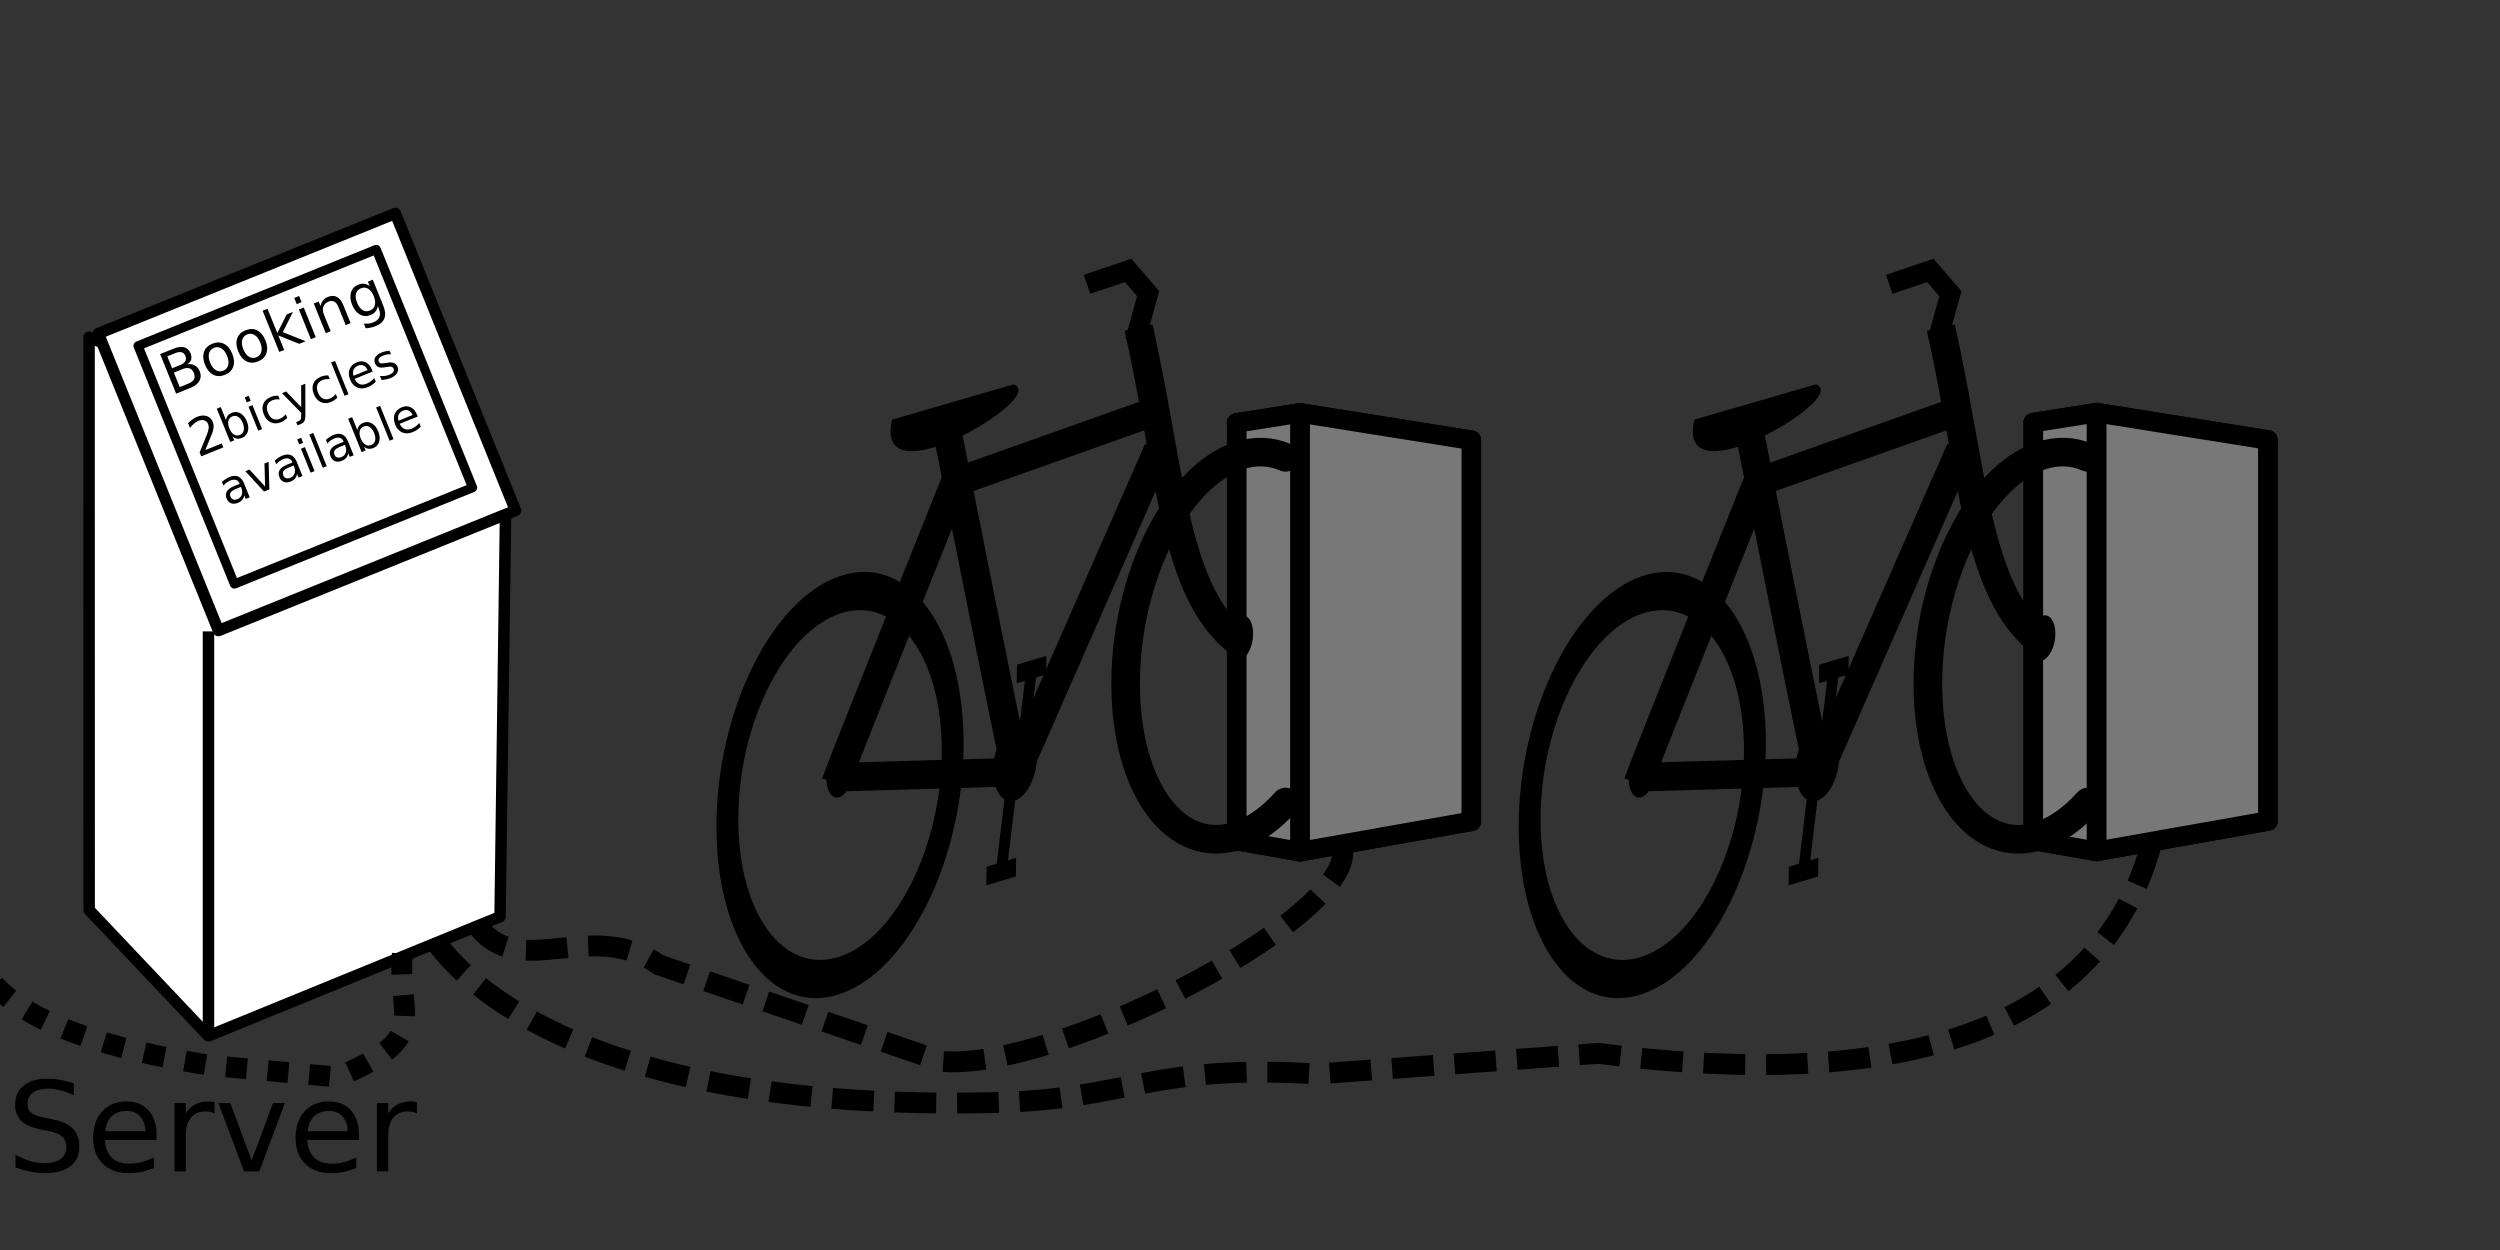<?xml version="1.0" encoding="UTF-8" standalone="no"?>
<!-- Created with Inkscape (http://www.inkscape.org/) -->

<svg
   xmlns:dc="http://purl.org/dc/elements/1.1/"
   xmlns:cc="http://creativecommons.org/ns#"
   xmlns:rdf="http://www.w3.org/1999/02/22-rdf-syntax-ns#"
   xmlns:svg="http://www.w3.org/2000/svg"
   xmlns="http://www.w3.org/2000/svg"
   xmlns:sodipodi="http://sodipodi.sourceforge.net/DTD/sodipodi-0.dtd"
   xmlns:inkscape="http://www.inkscape.org/namespaces/inkscape"
   width="120"
   height="60"
   id="svg4029"
   version="1.1"
   inkscape:version="0.48.4 r9939"
   sodipodi:docname="station.pdf">
  <rect width="100%" height="100%" fill="#333333" stroke="none"/>
  <defs
     id="defs4031">
    <inkscape:perspective
       sodipodi:type="inkscape:persp3d"
       inkscape:vp_x="-0.536302 : 30.201968 : 1"
       inkscape:vp_y="0 : 1055.4232 : 0"
       inkscape:vp_z="124.91365 : 30.201968 : 1"
       inkscape:persp3d-origin="62.188678 : 19.647737 : 1"
       id="perspective4737" />
    <inkscape:perspective
       sodipodi:type="inkscape:persp3d"
       inkscape:vp_x="16.773598 : -495.05119 : 1"
       inkscape:vp_y="0 : 1055.4232 : 0"
       inkscape:vp_z="142.22355 : -495.05119 : 1"
       inkscape:persp3d-origin="79.498578 : -505.60542 : 1"
       id="perspective4737-6" />
    <inkscape:perspective
       sodipodi:type="inkscape:persp3d"
       inkscape:vp_x="64.149753 : -429.64382 : 1"
       inkscape:vp_y="0 : 1055.4232 : 0"
       inkscape:vp_z="189.59971 : -429.64382 : 1"
       inkscape:persp3d-origin="126.87473 : -440.19805 : 1"
       id="perspective4737-8" />
    <inkscape:perspective
       sodipodi:type="inkscape:persp3d"
       inkscape:vp_x="46.917367 : -475.80424 : 1"
       inkscape:vp_y="0 : 1055.4232 : 0"
       inkscape:vp_z="172.36732 : -475.80424 : 1"
       inkscape:persp3d-origin="109.64235 : -486.35847 : 1"
       id="perspective4737-1" />
    <inkscape:perspective
       sodipodi:type="inkscape:persp3d"
       inkscape:vp_x="48.502413 : 34.905288 : 1"
       inkscape:vp_y="0 : 1055.4232 : 0"
       inkscape:vp_z="173.95237 : 34.905288 : 1"
       inkscape:persp3d-origin="111.22739 : 24.351058 : 1"
       id="perspective4737-5" />
  </defs>
  <sodipodi:namedview
     id="base"
     pagecolor="#ffffff"
     bordercolor="#666666"
     borderopacity="1.0"
     inkscape:pageopacity="0.0"
     inkscape:pageshadow="2"
     inkscape:zoom="8"
     inkscape:cx="7.1223122"
     inkscape:cy="13.323378"
     inkscape:document-units="px"
     inkscape:current-layer="layer1"
     showgrid="false"
     inkscape:window-width="1280"
     inkscape:window-height="751"
     inkscape:window-x="0"
     inkscape:window-y="25"
     inkscape:window-maximized="1"
     showguides="true"
     inkscape:guide-bbox="true" />
  <g
     inkscape:label="Layer 1"
     inkscape:groupmode="layer"
     id="layer1"
     transform="translate(0,-992.362)">
    <g
       sodipodi:type="inkscape:box3d"
       style="fill:#787878;fill-opacity:1;stroke:#000000;stroke-width:1;stroke-linecap:round;stroke-linejoin:round;stroke-miterlimit:4;stroke-opacity:1;stroke-dasharray:none;stroke-dashoffset:0"
       id="g3076"
       inkscape:perspectiveID="#perspective4737"
       inkscape:corner0="0.047169303 : 0.019424106 : 0 : 1"
       inkscape:corner7="-0.0033222686 : -0.00046511599 : 0.15099847 : 1">
      <path
         sodipodi:type="inkscape:box3dside"
         id="path3086"
         style="fill:#787878;fill-opacity:1;fill-rule:evenodd;stroke:#000000;stroke-width:0.94;stroke-miterlimit:4;stroke-opacity:1;stroke-dasharray:none"
         inkscape:box3dsidetype="13"
         d="m 59.363,1032.708 3.035,0.534 8.225,-1.458 -2.999,-0.406 z" />
      <path
         sodipodi:type="inkscape:box3dside"
         id="path3078"
         style="fill:#787878;fill-opacity:1;fill-rule:evenodd;stroke:#000000;stroke-width:0.94;stroke-miterlimit:4;stroke-opacity:1;stroke-dasharray:none"
         inkscape:box3dsidetype="6"
         d="m 59.363,1012.662 0,20.046 8.261,-1.329 0,-17.52 z" />
      <path
         sodipodi:type="inkscape:box3dside"
         id="path3088"
         style="fill:#787878;fill-opacity:1;fill-rule:evenodd;stroke:#000000;stroke-width:0.94;stroke-miterlimit:4;stroke-opacity:1;stroke-dasharray:none"
         inkscape:box3dsidetype="11"
         d="m 67.624,1013.859 2.999,-0.365 0,18.291 -2.999,-0.406 z" />
      <path
         sodipodi:type="inkscape:box3dside"
         id="path3080"
         style="fill:#787878;fill-opacity:1;fill-rule:evenodd;stroke:#000000;stroke-width:0.94;stroke-miterlimit:4;stroke-opacity:1;stroke-dasharray:none"
         inkscape:box3dsidetype="5"
         d="m 59.363,1012.662 3.035,-0.481 8.225,1.313 -2.999,0.365 z" />
      <path
         sodipodi:type="inkscape:box3dside"
         id="path3084"
         style="fill:#787878;fill-opacity:1;fill-rule:evenodd;stroke:#000000;stroke-width:0.94;stroke-miterlimit:4;stroke-opacity:1;stroke-dasharray:none"
         inkscape:box3dsidetype="14"
         d="m 62.398,1012.181 0,21.062 8.225,-1.458 0,-18.291 z" />
      <path
         sodipodi:type="inkscape:box3dside"
         id="path3082"
         style="fill:#787878;fill-opacity:1;fill-rule:evenodd;stroke:#000000;stroke-width:0.94;stroke-miterlimit:4;stroke-opacity:1;stroke-dasharray:none"
         inkscape:box3dsidetype="3"
         d="m 59.363,1012.662 3.035,-0.481 0,21.062 -3.035,-0.534 z" />
    </g>
    <g
       style="stroke:#000000;stroke-opacity:1"
       id="g4133">
      <path
         inkscape:connector-curvature="0"
         transform="translate(0,992.362)"
         id="path3885"
         d="m 61.701,21.953 c -0.688,-0.303 -1.455,-0.343 -2.263,-0.071 -2.987,1.006 -5.408,5.901 -5.408,10.933 l 0,0 c 0,5.032 2.421,8.295 5.408,7.288 0.811,-0.273 1.581,-0.834 2.272,-1.606"
         style="fill:none;stroke:#000000;stroke-width:1.372;stroke-linecap:round;stroke-miterlimit:4;stroke-opacity:1;stroke-dasharray:none" />
      <path
         transform="matrix(-0.059,0.02,0,0.129,70.222,968.343)"
         d="m 191.424,395.51 c 0,4.324 -4.523,7.829 -10.102,7.829 -5.579,0 -10.102,-3.505 -10.102,-7.829 0,-4.324 4.523,-7.829 10.102,-7.829 5.579,0 10.102,3.505 10.102,7.829 z"
         sodipodi:ry="7.8286824"
         sodipodi:rx="10.101525"
         sodipodi:cy="395.5105"
         sodipodi:cx="181.32239"
         id="path3767-3-3"
         style="fill:#000000;fill-opacity:1;stroke:#000000;stroke-width:1;stroke-miterlimit:4;stroke-opacity:1;stroke-dasharray:none"
         sodipodi:type="arc" />
      <path
         sodipodi:nodetypes="cc"
         inkscape:connector-curvature="0"
         id="path3769-1-6"
         d="m 59.436,1023.172 c -3.095,-2.415 -3.22,-8.073 -4.782,-15.085"
         style="fill:none;stroke:#000000;stroke-width:1.372;stroke-linecap:butt;stroke-linejoin:round;stroke-miterlimit:4;stroke-opacity:1;stroke-dasharray:none" />
      <path
         transform="matrix(-0.101,0.034,0,0.173,59.196,949.848)"
         d="m 240.416,426.825 c 0,29.15 -23.97,52.78 -53.538,52.78 -29.568,0 -53.538,-23.631 -53.538,-52.78 0,-29.15 23.97,-52.78 53.538,-52.78 29.568,0 53.538,23.631 53.538,52.78 z"
         sodipodi:ry="52.780472"
         sodipodi:rx="53.538086"
         sodipodi:cy="426.82523"
         sodipodi:cx="186.87822"
         id="path2997-5-4-3"
         style="fill:none;stroke:#000000;stroke-width:10.392;stroke-miterlimit:4;stroke-opacity:1;stroke-dasharray:none"
         sodipodi:type="arc" />
      <path
         transform="matrix(-0.059,0.02,0,0.129,50.993,974.902)"
         d="m 191.424,395.51 c 0,4.324 -4.523,7.829 -10.102,7.829 -5.579,0 -10.102,-3.505 -10.102,-7.829 0,-4.324 4.523,-7.829 10.102,-7.829 5.579,0 10.102,3.505 10.102,7.829 z"
         sodipodi:ry="7.8286824"
         sodipodi:rx="10.101525"
         sodipodi:cy="395.5105"
         sodipodi:cx="181.32239"
         id="path3767-9-4-4"
         style="fill:#000000;fill-opacity:1;stroke:#000000;stroke-width:1;stroke-miterlimit:4;stroke-opacity:1;stroke-dasharray:none"
         sodipodi:type="arc" />
      <path
         sodipodi:nodetypes="cc"
         inkscape:connector-curvature="0"
         id="path3807-8-8"
         d="m 40.107,1029.955 c 0.481,-1.331 5.82,-14.645 5.82,-14.645"
         style="fill:none;stroke:#000000;stroke-width:1.372;stroke-linecap:butt;stroke-linejoin:miter;stroke-miterlimit:4;stroke-opacity:1;stroke-dasharray:none" />
      <path
         sodipodi:nodetypes="cc"
         inkscape:connector-curvature="0"
         id="path3809-8-0"
         d="m 45.66,1015.58 9.825,-3.49"
         style="fill:none;stroke:#000000;stroke-width:1.372;stroke-linecap:butt;stroke-linejoin:miter;stroke-miterlimit:4;stroke-opacity:1;stroke-dasharray:none" />
      <path
         sodipodi:nodetypes="cc"
         inkscape:connector-curvature="0"
         id="path3811-4-0"
         d="m 48.864,1029.793 c -0.32,-1.151 -3.471,-17.092 -3.471,-17.092"
         style="fill:none;stroke:#000000;stroke-width:1.372;stroke-linecap:butt;stroke-linejoin:miter;stroke-miterlimit:4;stroke-opacity:1;stroke-dasharray:none" />
      <path
         transform="matrix(-0.099,0.033,0,0.215,66.674,937.977)"
         d="m 191.424,395.51 c 0,4.324 -4.523,7.829 -10.102,7.829 -5.579,0 -10.102,-3.505 -10.102,-7.829 0,-4.324 4.523,-7.829 10.102,-7.829 5.579,0 10.102,3.505 10.102,7.829 z"
         sodipodi:ry="7.8286824"
         sodipodi:rx="10.101525"
         sodipodi:cy="395.5105"
         sodipodi:cx="181.32239"
         id="path3767-9-3-0-1"
         style="fill:#000000;fill-opacity:1;stroke:#000000;stroke-width:1;stroke-miterlimit:4;stroke-opacity:1;stroke-dasharray:none"
         sodipodi:type="arc" />
      <path
         sodipodi:nodetypes="cc"
         inkscape:connector-curvature="0"
         id="path3831-7-7"
         d="m 48.917,1029.416 -8.757,0.252"
         style="fill:none;stroke:#000000;stroke-width:1.372;stroke-linecap:butt;stroke-linejoin:miter;stroke-miterlimit:4;stroke-opacity:1;stroke-dasharray:none" />
      <path
         sodipodi:nodetypes="cc"
         inkscape:connector-curvature="0"
         id="path3833-6-1"
         d="m 55.592,1013.943 -6.674,15.203"
         style="fill:none;stroke:#000000;stroke-width:1.372;stroke-linecap:butt;stroke-linejoin:miter;stroke-miterlimit:4;stroke-opacity:1;stroke-dasharray:none" />
      <path
         sodipodi:nodetypes="cccc"
         inkscape:connector-curvature="0"
         id="path3835-6-3"
         d="m 54.484,1008.724 0.627,-2.266 -0.961,-1.115 -1.974,0.665"
         style="fill:none;stroke:#000000;stroke-width:0.961;stroke-linecap:butt;stroke-linejoin:miter;stroke-miterlimit:4;stroke-opacity:1;stroke-dasharray:none" />
      <path
         sodipodi:nodetypes="ccc"
         inkscape:connector-curvature="0"
         id="path3837-4-0"
         d="m 48.65,1010.884 -5.767,1.673 c -0.897,3.731 7.196,-1.161 5.767,-1.673 z"
         style="fill:#000000;fill-opacity:1;stroke:#000000;stroke-width:0.137px;stroke-linecap:round;stroke-linejoin:round;stroke-opacity:1" />
      <g
         style="stroke:#000000;stroke-opacity:1"
         transform="matrix(-0.106,0.036,0,0.178,85.173,925.389)"
         id="g3873-2-2">
        <path
           style="fill:none;stroke:#000000;stroke-width:5;stroke-linecap:butt;stroke-linejoin:miter;stroke-miterlimit:4;stroke-opacity:1;stroke-dasharray:none"
           d="m 345.86,520.048 4.546,21.718"
           id="path3839-6-9"
           inkscape:connector-curvature="0"
           sodipodi:nodetypes="cc" />
        <path
           style="fill:none;stroke:#000000;stroke-width:5;stroke-linecap:butt;stroke-linejoin:miter;stroke-miterlimit:4;stroke-opacity:1;stroke-dasharray:none"
           d="m 343.455,540.633 13.351,-0.327"
           id="path3841-6-6"
           inkscape:connector-curvature="0"
           sodipodi:nodetypes="cc" />
      </g>
      <g
         id="g3873-0-2-2"
         style="stroke:#000000;stroke-opacity:1;display:inline"
         transform="matrix(0.106,-0.036,0,-0.178,12.402,1133.309)">
        <path
           style="fill:none;stroke:#000000;stroke-width:5;stroke-linecap:butt;stroke-linejoin:miter;stroke-miterlimit:4;stroke-opacity:1;stroke-dasharray:none"
           d="m 345.86,520.048 4.546,21.718"
           id="path3839-2-3-0"
           inkscape:connector-curvature="0"
           sodipodi:nodetypes="cc" />
        <path
           style="fill:none;stroke:#000000;stroke-width:5;stroke-linecap:butt;stroke-linejoin:miter;stroke-miterlimit:4;stroke-opacity:1;stroke-dasharray:none"
           d="m 343.455,540.633 13.351,-0.327"
           id="path3841-9-5-2"
           inkscape:connector-curvature="0"
           sodipodi:nodetypes="cc" />
      </g>
    </g>
    <path
       style="fill:#ffffff;fill-opacity:1;stroke:#000000;stroke-width:0.55px;stroke-linecap:butt;stroke-linejoin:round;stroke-opacity:1"
       d="m 4.275,1008.548 c 0,0.613 0.005,27.497 0.005,27.497 l 5.719,6.042 14.004,-5.724 0.264,-19.455 z"
       id="path5345"
       inkscape:connector-curvature="0"
       sodipodi:nodetypes="cccccc" />
    <rect
       style="fill:#ffffff;fill-opacity:1;stroke:#000000;stroke-width:0.55;stroke-linecap:butt;stroke-linejoin:round;stroke-miterlimit:4;stroke-opacity:1;stroke-dasharray:none"
       id="rect5325"
       width="15.379"
       height="15.379"
       x="-373.782"
       y="936.575"
       transform="matrix(0.927,-0.375,0.375,0.927,0,0)" />
    <path
       style="fill:none;stroke:#000000;stroke-width:0.55px;stroke-linecap:butt;stroke-linejoin:miter;stroke-opacity:1"
       d="m 10.007,1022.669 0,19.248"
       id="path5349"
       inkscape:connector-curvature="0"
       sodipodi:nodetypes="cc" />
    <rect
       style="fill:#ffffff;fill-opacity:1;stroke:#000000;stroke-width:0.441;stroke-linecap:butt;stroke-linejoin:round;stroke-miterlimit:4;stroke-opacity:1;stroke-dasharray:none"
       id="rect5325-1"
       width="12.334"
       height="12.334"
       x="-372.235"
       y="937.835"
       transform="matrix(0.927,-0.375,0.375,0.927,0,0)" />
    <g
       transform="matrix(0.927,-0.375,0.375,0.927,0,0)"
       style="font-size:14.039px;font-style:normal;font-weight:normal;line-height:125%;letter-spacing:0px;word-spacing:0px;fill:#000000;fill-opacity:1;stroke:none;font-family:Sans"
       id="text5409">
      <path
         d="m -371.123,939.672 0,0.75 0.444,0 c 0.149,0 0.259,-0.031 0.33,-0.092 0.072,-0.062 0.108,-0.157 0.108,-0.284 0,-0.128 -0.036,-0.222 -0.108,-0.282 -0.071,-0.061 -0.181,-0.092 -0.33,-0.092 l -0.444,0 m 0,-0.842 0,0.617 0.41,0 c 0.135,10e-6 0.236,-0.025 0.302,-0.075 0.067,-0.051 0.1,-0.129 0.1,-0.233 0,-0.103 -0.033,-0.181 -0.1,-0.232 -0.066,-0.051 -0.166,-0.077 -0.302,-0.077 l -0.41,0 m -0.277,-0.228 0.707,0 c 0.211,10e-6 0.374,0.044 0.488,0.132 0.114,0.088 0.171,0.213 0.171,0.374 0,0.125 -0.029,0.225 -0.088,0.299 -0.059,0.074 -0.144,0.12 -0.258,0.138 0.136,0.029 0.242,0.09 0.317,0.184 0.076,0.092 0.114,0.208 0.114,0.347 0,0.183 -0.062,0.324 -0.186,0.424 -0.124,0.1 -0.301,0.149 -0.531,0.149 l -0.735,0 0,-2.047"
         style="font-size:2.808px"
         id="path5520" />
      <path
         d="m -368.891,939.291 c -0.135,0 -0.242,0.053 -0.321,0.159 -0.079,0.105 -0.118,0.25 -0.118,0.433 0,0.184 0.039,0.329 0.117,0.435 0.079,0.105 0.186,0.158 0.322,0.158 0.134,0 0.241,-0.053 0.319,-0.159 0.079,-0.106 0.118,-0.25 0.118,-0.433 -1e-5,-0.182 -0.039,-0.326 -0.118,-0.432 -0.079,-0.107 -0.185,-0.16 -0.319,-0.16 m 0,-0.214 c 0.219,0 0.392,0.071 0.517,0.214 0.125,0.143 0.188,0.34 0.188,0.592 0,0.251 -0.063,0.449 -0.188,0.592 -0.125,0.143 -0.298,0.214 -0.517,0.214 -0.22,0 -0.393,-0.071 -0.518,-0.214 -0.124,-0.143 -0.186,-0.341 -0.186,-0.592 0,-0.252 0.062,-0.45 0.186,-0.592 0.125,-0.143 0.298,-0.214 0.518,-0.214"
         style="font-size:2.808px"
         id="path5522" />
      <path
         d="m -367.174,939.291 c -0.135,0 -0.242,0.053 -0.321,0.159 -0.079,0.105 -0.118,0.25 -0.118,0.433 0,0.184 0.039,0.329 0.117,0.435 0.079,0.105 0.186,0.158 0.322,0.158 0.134,0 0.241,-0.053 0.319,-0.159 0.079,-0.106 0.118,-0.25 0.118,-0.433 -10e-6,-0.182 -0.039,-0.326 -0.118,-0.432 -0.079,-0.107 -0.185,-0.16 -0.319,-0.16 m 0,-0.214 c 0.219,0 0.392,0.071 0.517,0.214 0.125,0.143 0.188,0.34 0.188,0.592 0,0.251 -0.063,0.449 -0.188,0.592 -0.125,0.143 -0.298,0.214 -0.517,0.214 -0.22,0 -0.393,-0.071 -0.518,-0.214 -0.124,-0.143 -0.186,-0.341 -0.186,-0.592 0,-0.252 0.062,-0.45 0.186,-0.592 0.125,-0.143 0.298,-0.214 0.518,-0.214"
         style="font-size:2.808px"
         id="path5524" />
      <path
         d="m -366.062,938.516 0.254,0 0,1.26 0.753,-0.662 0.322,0 -0.814,0.718 0.849,0.817 -0.329,0 -0.78,-0.75 0,0.75 -0.254,0 0,-2.133"
         style="font-size:2.808px"
         id="path5526" />
      <path
         d="m -364.424,939.114 0.252,0 0,1.536 -0.252,0 0,-1.536 m 0,-0.598 0.252,0 0,0.319 -0.252,0 0,-0.319"
         style="font-size:2.808px"
         id="path5528" />
      <path
         d="m -362.369,939.723 0,0.927 -0.252,0 0,-0.919 c 0,-0.145 -0.028,-0.254 -0.085,-0.326 -0.057,-0.072 -0.142,-0.108 -0.255,-0.108 -0.136,0 -0.244,0.043 -0.322,0.13 -0.079,0.087 -0.118,0.205 -0.118,0.355 l 0,0.868 -0.254,0 0,-1.536 0.254,0 0,0.239 c 0.06,-0.092 0.131,-0.161 0.213,-0.207 0.082,-0.046 0.177,-0.069 0.284,-0.069 0.176,0 0.31,0.055 0.4,0.165 0.09,0.109 0.136,0.269 0.136,0.481"
         style="font-size:2.808px"
         id="path5530" />
      <path
         d="m -360.852,939.864 c 0,-0.183 -0.038,-0.324 -0.114,-0.425 -0.075,-0.101 -0.181,-0.151 -0.317,-0.151 -0.135,0 -0.241,0.05 -0.317,0.151 -0.075,0.101 -0.112,0.242 -0.112,0.425 0,0.182 0.037,0.323 0.112,0.424 0.076,0.101 0.181,0.151 0.317,0.151 0.136,0 0.242,-0.05 0.317,-0.151 0.076,-0.101 0.114,-0.242 0.114,-0.424 m 0.252,0.595 c 0,0.261 -0.058,0.456 -0.174,0.583 -0.116,0.128 -0.294,0.192 -0.533,0.192 -0.089,0 -0.172,-0.007 -0.251,-0.021 -0.079,-0.013 -0.155,-0.033 -0.229,-0.06 l 0,-0.245 c 0.074,0.04 0.147,0.07 0.219,0.089 0.072,0.019 0.146,0.029 0.221,0.029 0.165,0 0.289,-0.043 0.372,-0.13 0.082,-0.086 0.123,-0.216 0.123,-0.391 l 0,-0.125 c -0.052,0.09 -0.119,0.158 -0.2,0.203 -0.081,0.045 -0.179,0.067 -0.292,0.067 -0.188,0 -0.34,-0.072 -0.455,-0.215 -0.115,-0.143 -0.173,-0.334 -0.173,-0.57 0,-0.238 0.058,-0.428 0.173,-0.572 0.115,-0.143 0.267,-0.215 0.455,-0.215 0.113,0 0.211,0.022 0.292,0.067 0.081,0.045 0.148,0.112 0.2,0.203 l 0,-0.233 0.252,0 0,1.345"
         style="font-size:2.808px"
         id="path5532" />
    </g>
    <path
       inkscape:connector-curvature="0"
       id="path5537"
       style="font-size:2.268px;font-style:normal;font-weight:normal;line-height:125%;letter-spacing:0px;word-spacing:0px;fill:#000000;fill-opacity:1;stroke:none;font-family:Sans"
       d="m 11.652,1012.665 c -0.056,-0.139 -0.129,-0.236 -0.218,-0.292 -0.089,-0.057 -0.183,-0.065 -0.283,-0.024 -0.1,0.04 -0.163,0.112 -0.188,0.214 -0.025,0.102 -0.009,0.222 0.047,0.361 0.056,0.139 0.129,0.237 0.218,0.293 0.089,0.055 0.184,0.063 0.284,0.023 0.1,-0.04 0.162,-0.111 0.187,-0.213 0.025,-0.103 0.01,-0.223 -0.046,-0.362 m -0.805,-0.142 c 0.012,-0.084 0.042,-0.155 0.089,-0.212 0.047,-0.058 0.113,-0.104 0.197,-0.138 0.14,-0.056 0.275,-0.047 0.407,0.029 0.132,0.076 0.235,0.204 0.308,0.384 0.073,0.181 0.088,0.344 0.045,0.49 -0.042,0.146 -0.133,0.247 -0.273,0.304 -0.084,0.034 -0.163,0.047 -0.238,0.039 -0.074,-0.01 -0.144,-0.04 -0.212,-0.092 l 0.07,0.172 -0.19,0.077 -0.646,-1.598 0.19,-0.077 0.251,0.622" />
    <path
       inkscape:connector-curvature="0"
       id="path5539"
       style="font-size:2.268px;font-style:normal;font-weight:normal;line-height:125%;letter-spacing:0px;word-spacing:0px;fill:#000000;fill-opacity:1;stroke:none;font-family:Sans"
       d="m 11.929,1011.884 0.189,-0.076 0.465,1.15 -0.189,0.076 -0.465,-1.15 m -0.181,-0.448 0.189,-0.076 0.097,0.239 -0.189,0.076 -0.097,-0.239" />
    <path
       inkscape:connector-curvature="0"
       id="path5541"
       style="font-size:2.268px;font-style:normal;font-weight:normal;line-height:125%;letter-spacing:0px;word-spacing:0px;fill:#000000;fill-opacity:1;stroke:none;font-family:Sans"
       d="m 13.358,1011.358 0.071,0.177 c -0.065,-0.01 -0.128,-0.01 -0.188,-6e-4 -0.059,0.01 -0.117,0.021 -0.171,0.043 -0.123,0.049 -0.202,0.127 -0.238,0.232 -0.037,0.105 -0.026,0.227 0.03,0.368 0.057,0.14 0.135,0.236 0.234,0.286 0.099,0.05 0.21,0.05 0.332,7e-4 0.055,-0.022 0.106,-0.051 0.154,-0.087 0.048,-0.037 0.093,-0.081 0.134,-0.132 l 0.071,0.175 c -0.043,0.046 -0.09,0.087 -0.142,0.122 -0.051,0.035 -0.109,0.065 -0.172,0.091 -0.173,0.07 -0.333,0.071 -0.479,0 -0.146,-0.068 -0.256,-0.194 -0.331,-0.379 -0.076,-0.188 -0.084,-0.356 -0.025,-0.505 0.06,-0.149 0.18,-0.26 0.359,-0.333 0.058,-0.023 0.118,-0.04 0.178,-0.05 0.06,-0.011 0.121,-0.015 0.183,-0.012" />
    <path
       inkscape:connector-curvature="0"
       id="path5543"
       style="font-size:2.268px;font-style:normal;font-weight:normal;line-height:125%;letter-spacing:0px;word-spacing:0px;fill:#000000;fill-opacity:1;stroke:none;font-family:Sans"
       d="m 14.657,1012.243 c 0.002,0.159 -0.014,0.269 -0.048,0.331 -0.034,0.062 -0.093,0.111 -0.178,0.145 l -0.151,0.061 -0.064,-0.158 0.111,-0.045 c 0.052,-0.021 0.087,-0.05 0.106,-0.086 0.019,-0.036 0.027,-0.107 0.025,-0.213 l -9.96e-4,-0.1 -0.922,-0.944 0.2,-0.081 0.723,0.754 -0.004,-1.045 0.2,-0.081 0.003,1.461" />
    <path
       inkscape:connector-curvature="0"
       id="path5545"
       style="font-size:2.268px;font-style:normal;font-weight:normal;line-height:125%;letter-spacing:0px;word-spacing:0px;fill:#000000;fill-opacity:1;stroke:none;font-family:Sans"
       d="m 15.76,1010.387 0.071,0.177 c -0.065,-0.01 -0.128,-0.01 -0.188,-6e-4 -0.059,0.01 -0.117,0.021 -0.171,0.043 -0.123,0.05 -0.202,0.127 -0.238,0.232 -0.037,0.105 -0.026,0.227 0.03,0.368 0.057,0.14 0.135,0.236 0.234,0.286 0.099,0.05 0.21,0.05 0.332,7e-4 0.055,-0.022 0.106,-0.051 0.154,-0.087 0.048,-0.037 0.093,-0.081 0.134,-0.132 l 0.071,0.174 c -0.043,0.046 -0.09,0.087 -0.142,0.122 -0.051,0.035 -0.109,0.065 -0.172,0.091 -0.173,0.07 -0.333,0.071 -0.479,0 -0.146,-0.068 -0.256,-0.194 -0.331,-0.379 -0.076,-0.188 -0.084,-0.356 -0.025,-0.505 0.06,-0.149 0.18,-0.26 0.359,-0.333 0.058,-0.024 0.118,-0.04 0.178,-0.051 0.06,-0.011 0.121,-0.015 0.183,-0.012" />
    <path
       inkscape:connector-curvature="0"
       id="path5547"
       style="font-size:2.268px;font-style:normal;font-weight:normal;line-height:125%;letter-spacing:0px;word-spacing:0px;fill:#000000;fill-opacity:1;stroke:none;font-family:Sans"
       d="m 15.892,1009.761 0.189,-0.076 0.646,1.598 -0.189,0.076 -0.646,-1.598" />
    <path
       inkscape:connector-curvature="0"
       id="path5549"
       style="font-size:2.268px;font-style:normal;font-weight:normal;line-height:125%;letter-spacing:0px;word-spacing:0px;fill:#000000;fill-opacity:1;stroke:none;font-family:Sans"
       d="m 17.853,1010.104 0.037,0.092 -0.869,0.351 c 0.061,0.127 0.14,0.21 0.237,0.251 0.098,0.039 0.209,0.034 0.335,-0.017 0.073,-0.029 0.139,-0.067 0.2,-0.112 0.061,-0.046 0.118,-0.1 0.171,-0.162 l 0.072,0.179 c -0.056,0.056 -0.117,0.106 -0.182,0.15 -0.065,0.044 -0.134,0.081 -0.208,0.11 -0.183,0.074 -0.351,0.08 -0.501,0.016 -0.15,-0.064 -0.262,-0.187 -0.335,-0.369 -0.076,-0.188 -0.086,-0.358 -0.029,-0.509 0.057,-0.152 0.172,-0.263 0.345,-0.333 0.155,-0.063 0.297,-0.062 0.427,0 0.131,0.063 0.23,0.18 0.299,0.351 m -0.211,0.021 c -0.043,-0.103 -0.106,-0.174 -0.187,-0.212 -0.081,-0.039 -0.168,-0.04 -0.261,-0 -0.105,0.043 -0.178,0.107 -0.218,0.192 -0.039,0.085 -0.041,0.183 -0.007,0.296 l 0.673,-0.273" />
    <path
       inkscape:connector-curvature="0"
       id="path5551"
       style="font-size:2.268px;font-style:normal;font-weight:normal;line-height:125%;letter-spacing:0px;word-spacing:0px;fill:#000000;fill-opacity:1;stroke:none;font-family:Sans"
       d="m 18.697,1009.188 0.072,0.179 c -0.064,-0.01 -0.128,-0 -0.191,0.01 -0.063,0.01 -0.125,0.027 -0.187,0.052 -0.094,0.038 -0.158,0.081 -0.194,0.129 -0.035,0.048 -0.041,0.1 -0.018,0.158 0.018,0.044 0.048,0.072 0.092,0.083 0.044,0.011 0.12,0.01 0.231,-0.011 l 0.071,-0.012 c 0.146,-0.025 0.257,-0.023 0.335,0.01 0.078,0.029 0.136,0.09 0.174,0.184 0.043,0.107 0.035,0.208 -0.025,0.305 -0.059,0.096 -0.162,0.174 -0.31,0.234 -0.062,0.025 -0.129,0.044 -0.201,0.06 -0.071,0.015 -0.148,0.026 -0.232,0.032 l -0.079,-0.195 c 0.084,0.01 0.164,0.01 0.24,-0 0.075,-0.01 0.146,-0.028 0.212,-0.055 0.089,-0.036 0.151,-0.079 0.187,-0.128 0.035,-0.05 0.042,-0.103 0.02,-0.158 -0.021,-0.051 -0.054,-0.084 -0.1,-0.097 -0.045,-0.013 -0.132,-0.01 -0.259,0.013 l -0.072,0.011 c -0.127,0.023 -0.227,0.019 -0.299,-0.01 -0.073,-0.03 -0.127,-0.09 -0.163,-0.179 -0.044,-0.108 -0.039,-0.207 0.014,-0.297 0.053,-0.09 0.15,-0.163 0.291,-0.22 0.07,-0.028 0.138,-0.049 0.203,-0.064 0.066,-0.014 0.129,-0.022 0.189,-0.023" />
    <g
       transform="matrix(0.927,-0.375,0.375,0.927,0,0)"
       style="font-size:2.268px;font-style:normal;font-weight:normal;line-height:125%;letter-spacing:0px;word-spacing:0px;fill:#000000;fill-opacity:1;stroke:none;font-family:Sans"
       id="text5417">
      <path
         d="m -370.4,945.963 c -0.165,0 -0.279,0.019 -0.342,0.057 -0.064,0.038 -0.095,0.102 -0.095,0.193 0,0.072 0.024,0.13 0.071,0.173 0.048,0.042 0.113,0.063 0.195,0.063 0.113,0 0.203,-0.04 0.271,-0.12 0.069,-0.081 0.103,-0.187 0.103,-0.32 l 0,-0.045 -0.203,0 m 0.406,-0.084 0,0.708 -0.204,0 0,-0.188 c -0.046,0.075 -0.104,0.131 -0.174,0.167 -0.069,0.035 -0.154,0.053 -0.255,0.053 -0.127,0 -0.228,-0.035 -0.303,-0.106 -0.075,-0.072 -0.112,-0.167 -0.112,-0.287 0,-0.14 0.046,-0.245 0.14,-0.316 0.094,-0.071 0.233,-0.106 0.419,-0.106 l 0.286,0 0,-0.02 c 0,-0.094 -0.031,-0.166 -0.093,-0.217 -0.061,-0.052 -0.148,-0.077 -0.259,-0.077 -0.071,0 -0.14,0.009 -0.207,0.025 -0.067,0.017 -0.132,0.043 -0.194,0.076 l 0,-0.188 c 0.075,-0.029 0.147,-0.05 0.217,-0.064 0.07,-0.015 0.138,-0.022 0.205,-0.022 0.179,0 0.313,0.046 0.402,0.14 0.089,0.093 0.133,0.234 0.133,0.423"
         style=""
         id="path5554" />
      <path
         d="m -369.719,945.346 0.216,0 0.388,1.041 0.388,-1.041 0.216,0 -0.465,1.24 -0.277,0 -0.465,-1.24"
         style=""
         id="path5556" />
      <path
         d="m -367.667,945.963 c -0.165,0 -0.279,0.019 -0.342,0.057 -0.064,0.038 -0.095,0.102 -0.095,0.193 0,0.072 0.024,0.13 0.071,0.173 0.048,0.042 0.113,0.063 0.195,0.063 0.113,0 0.203,-0.04 0.271,-0.12 0.069,-0.081 0.103,-0.187 0.103,-0.32 l 0,-0.045 -0.203,0 m 0.406,-0.084 0,0.708 -0.204,0 0,-0.188 c -0.046,0.075 -0.104,0.131 -0.174,0.167 -0.069,0.035 -0.154,0.053 -0.255,0.053 -0.127,0 -0.228,-0.035 -0.303,-0.106 -0.075,-0.072 -0.112,-0.167 -0.112,-0.287 0,-0.14 0.046,-0.245 0.14,-0.316 0.094,-0.071 0.233,-0.106 0.419,-0.106 l 0.286,0 0,-0.02 c 0,-0.094 -0.031,-0.166 -0.093,-0.217 -0.061,-0.052 -0.148,-0.077 -0.259,-0.077 -0.071,0 -0.14,0.009 -0.207,0.025 -0.067,0.017 -0.132,0.043 -0.194,0.076 l 0,-0.188 c 0.075,-0.029 0.147,-0.05 0.217,-0.064 0.07,-0.015 0.138,-0.022 0.205,-0.022 0.179,0 0.313,0.046 0.402,0.14 0.089,0.093 0.133,0.234 0.133,0.423"
         style=""
         id="path5558" />
      <path
         d="m -366.839,945.346 0.204,0 0,1.24 -0.204,0 0,-1.24 m 0,-0.483 0.204,0 0,0.258 -0.204,0 0,-0.258"
         style=""
         id="path5560" />
      <path
         d="m -366.21,944.863 0.204,0 0,1.723 -0.204,0 0,-1.723"
         style=""
         id="path5562" />
      <path
         d="m -365.017,945.963 c -0.165,0 -0.279,0.019 -0.342,0.057 -0.064,0.038 -0.095,0.102 -0.095,0.193 0,0.072 0.024,0.13 0.071,0.173 0.048,0.042 0.113,0.063 0.195,0.063 0.113,0 0.203,-0.04 0.271,-0.12 0.069,-0.081 0.103,-0.187 0.103,-0.32 l 0,-0.045 -0.203,0 m 0.406,-0.084 0,0.708 -0.204,0 0,-0.188 c -0.046,0.075 -0.104,0.131 -0.174,0.167 -0.069,0.035 -0.154,0.053 -0.255,0.053 -0.127,0 -0.228,-0.035 -0.303,-0.106 -0.075,-0.072 -0.112,-0.167 -0.112,-0.287 0,-0.14 0.046,-0.245 0.14,-0.316 0.094,-0.071 0.233,-0.106 0.419,-0.106 l 0.286,0 0,-0.02 c 0,-0.094 -0.031,-0.166 -0.093,-0.217 -0.061,-0.052 -0.148,-0.077 -0.259,-0.077 -0.071,0 -0.14,0.009 -0.207,0.025 -0.067,0.017 -0.132,0.043 -0.194,0.076 l 0,-0.188 c 0.075,-0.029 0.147,-0.05 0.217,-0.064 0.07,-0.015 0.138,-0.022 0.205,-0.022 0.179,0 0.313,0.046 0.402,0.14 0.089,0.093 0.133,0.234 0.133,0.423"
         style=""
         id="path5564" />
      <path
         d="m -363.3,945.967 c -10e-6,-0.15 -0.031,-0.267 -0.093,-0.352 -0.061,-0.086 -0.146,-0.128 -0.254,-0.128 -0.108,0 -0.193,0.043 -0.255,0.128 -0.061,0.085 -0.092,0.202 -0.092,0.352 0,0.15 0.031,0.268 0.092,0.353 0.062,0.085 0.147,0.127 0.255,0.127 0.108,0 0.192,-0.043 0.254,-0.127 0.062,-0.086 0.093,-0.203 0.093,-0.353 m -0.693,-0.433 c 0.043,-0.074 0.097,-0.128 0.162,-0.164 0.066,-0.036 0.144,-0.054 0.235,-0.054 0.151,0 0.273,0.06 0.367,0.179 0.095,0.12 0.142,0.277 0.142,0.472 0,0.195 -0.047,0.352 -0.142,0.472 -0.094,0.12 -0.216,0.179 -0.367,0.179 -0.091,0 -0.169,-0.018 -0.235,-0.053 -0.065,-0.036 -0.119,-0.091 -0.162,-0.165 l 0,0.186 -0.205,0 0,-1.723 0.205,0 0,0.671"
         style=""
         id="path5566" />
      <path
         d="m -362.75,944.863 0.204,0 0,1.723 -0.204,0 0,-1.723"
         style=""
         id="path5568" />
      <path
         d="m -361.06,945.915 0,0.1 -0.937,0 c 0.009,0.14 0.051,0.247 0.126,0.321 0.076,0.073 0.182,0.11 0.317,0.11 0.078,0 0.154,-0.01 0.227,-0.029 0.074,-0.019 0.147,-0.048 0.219,-0.086 l 0,0.193 c -0.073,0.031 -0.148,0.055 -0.225,0.071 -0.077,0.016 -0.155,0.024 -0.234,0.024 -0.198,0 -0.355,-0.058 -0.471,-0.173 -0.115,-0.115 -0.173,-0.271 -0.173,-0.467 0,-0.203 0.055,-0.364 0.164,-0.483 0.11,-0.12 0.258,-0.179 0.444,-0.179 0.167,0 0.299,0.054 0.395,0.162 0.098,0.107 0.146,0.253 0.146,0.437 m -0.204,-0.06 c -0.001,-0.111 -0.033,-0.2 -0.094,-0.267 -0.061,-0.067 -0.141,-0.1 -0.241,-0.1 -0.114,0 -0.205,0.032 -0.274,0.096 -0.068,0.064 -0.107,0.155 -0.117,0.271 l 0.727,-0.001"
         style=""
         id="path5570" />
    </g>
    <path
       style="fill:none;stroke:#000000;stroke-width:1;stroke-linecap:butt;stroke-linejoin:miter;stroke-miterlimit:4;stroke-opacity:1;stroke-dasharray:1, 1;stroke-dashoffset:0"
       d="m 19.31,45.772 c -0.243,3.226 1.441,3.987 -3.091,5.93 L 10.107,51.141 C 6.811,50.603 1.449,49.573 -0.611,46.873"
       id="path3075"
       inkscape:connector-curvature="0"
       transform="translate(0,992.362)"
       sodipodi:nodetypes="cccc" />
    <g
       id="g4993"
       transform="translate(-10.804,4.691)">
      <path
         d="m 108.402,1028.005 3.034,0.534 8.225,-1.458 -2.999,-0.406 z"
         style="fill:#787878;fill-opacity:1;fill-rule:evenodd;stroke:#000000;stroke-width:0.94;stroke-linecap:round;stroke-linejoin:round;stroke-miterlimit:4;stroke-opacity:1;stroke-dasharray:none;stroke-dashoffset:0"
         id="path4975"
         inkscape:connector-curvature="0" />
      <path
         d="m 108.402,1007.958 0,20.046 8.261,-1.329 0,-17.52 z"
         style="fill:#787878;fill-opacity:1;fill-rule:evenodd;stroke:#000000;stroke-width:0.94;stroke-linecap:round;stroke-linejoin:round;stroke-miterlimit:4;stroke-opacity:1;stroke-dasharray:none;stroke-dashoffset:0"
         id="path4977"
         inkscape:connector-curvature="0" />
      <path
         d="m 116.663,1009.155 2.999,-0.365 0,18.291 -2.999,-0.406 z"
         style="fill:#787878;fill-opacity:1;fill-rule:evenodd;stroke:#000000;stroke-width:0.94;stroke-linecap:round;stroke-linejoin:round;stroke-miterlimit:4;stroke-opacity:1;stroke-dasharray:none;stroke-dashoffset:0"
         id="path4979"
         inkscape:connector-curvature="0" />
      <path
         d="m 108.402,1007.958 3.034,-0.481 8.225,1.313 -2.999,0.365 z"
         style="fill:#787878;fill-opacity:1;fill-rule:evenodd;stroke:#000000;stroke-width:0.94;stroke-linecap:round;stroke-linejoin:round;stroke-miterlimit:4;stroke-opacity:1;stroke-dasharray:none;stroke-dashoffset:0"
         id="path4981"
         inkscape:connector-curvature="0" />
      <path
         d="m 111.436,1007.477 0,21.061 8.225,-1.458 0,-18.291 z"
         style="fill:#787878;fill-opacity:1;fill-rule:evenodd;stroke:#000000;stroke-width:0.94;stroke-linecap:round;stroke-linejoin:round;stroke-miterlimit:4;stroke-opacity:1;stroke-dasharray:none;stroke-dashoffset:0"
         id="path4983"
         inkscape:connector-curvature="0" />
      <path
         d="m 108.402,1007.958 3.034,-0.481 0,21.061 -3.034,-0.534 z"
         style="fill:#787878;fill-opacity:1;fill-rule:evenodd;stroke:#000000;stroke-width:0.94;stroke-linecap:round;stroke-linejoin:round;stroke-miterlimit:4;stroke-opacity:1;stroke-dasharray:none;stroke-dashoffset:0"
         id="path4985"
         inkscape:connector-curvature="0" />
      <path
         id="path3885-8"
         d="m 111.013,1009.624 c -0.688,-0.303 -1.455,-0.343 -2.263,-0.071 -2.987,1.006 -5.408,5.901 -5.408,10.933 l 0,0 c 0,5.032 2.421,8.295 5.408,7.288 0.811,-0.273 1.581,-0.834 2.272,-1.606"
         style="fill:none;stroke:#000000;stroke-width:1.372;stroke-linecap:round;stroke-miterlimit:4;stroke-opacity:1;stroke-dasharray:none"
         inkscape:connector-curvature="0" />
      <path
         transform="matrix(-0.059,0.02,0,0.129,119.534,963.652)"
         d="m 191.424,395.51 c 0,4.324 -4.523,7.829 -10.102,7.829 -5.579,0 -10.102,-3.505 -10.102,-7.829 0,-4.324 4.523,-7.829 10.102,-7.829 5.579,0 10.102,3.505 10.102,7.829 z"
         sodipodi:ry="7.8286824"
         sodipodi:rx="10.101525"
         sodipodi:cy="395.5105"
         sodipodi:cx="181.32239"
         id="path3767-3-3-1"
         style="fill:#000000;fill-opacity:1;stroke:#000000;stroke-width:1;stroke-miterlimit:4;stroke-opacity:1;stroke-dasharray:none"
         sodipodi:type="arc" />
      <path
         sodipodi:nodetypes="cc"
         inkscape:connector-curvature="0"
         id="path3769-1-6-4"
         d="m 108.748,1018.482 c -3.095,-2.415 -3.22,-8.073 -4.782,-15.085"
         style="fill:none;stroke:#000000;stroke-width:1.372;stroke-linecap:butt;stroke-linejoin:round;stroke-miterlimit:4;stroke-opacity:1;stroke-dasharray:none" />
      <path
         transform="matrix(-0.101,0.034,0,0.173,108.508,945.158)"
         d="m 240.416,426.825 c 0,29.15 -23.97,52.78 -53.538,52.78 -29.568,0 -53.538,-23.631 -53.538,-52.78 0,-29.15 23.97,-52.78 53.538,-52.78 29.568,0 53.538,23.631 53.538,52.78 z"
         sodipodi:ry="52.780472"
         sodipodi:rx="53.538086"
         sodipodi:cy="426.82523"
         sodipodi:cx="186.87822"
         id="path2997-5-4-3-8"
         style="fill:none;stroke:#000000;stroke-width:10.392;stroke-miterlimit:4;stroke-opacity:1;stroke-dasharray:none"
         sodipodi:type="arc" />
      <path
         transform="matrix(-0.059,0.02,0,0.129,100.305,970.211)"
         d="m 191.424,395.51 c 0,4.324 -4.523,7.829 -10.102,7.829 -5.579,0 -10.102,-3.505 -10.102,-7.829 0,-4.324 4.523,-7.829 10.102,-7.829 5.579,0 10.102,3.505 10.102,7.829 z"
         sodipodi:ry="7.8286824"
         sodipodi:rx="10.101525"
         sodipodi:cy="395.5105"
         sodipodi:cx="181.32239"
         id="path3767-9-4-4-0"
         style="fill:#000000;fill-opacity:1;stroke:#000000;stroke-width:1;stroke-miterlimit:4;stroke-opacity:1;stroke-dasharray:none"
         sodipodi:type="arc" />
      <path
         sodipodi:nodetypes="cc"
         inkscape:connector-curvature="0"
         id="path3807-8-8-6"
         d="m 89.419,1025.265 c 0.481,-1.331 5.82,-14.645 5.82,-14.645"
         style="fill:none;stroke:#000000;stroke-width:1.372;stroke-linecap:butt;stroke-linejoin:miter;stroke-miterlimit:4;stroke-opacity:1;stroke-dasharray:none" />
      <path
         sodipodi:nodetypes="cc"
         inkscape:connector-curvature="0"
         id="path3809-8-0-5"
         d="m 94.972,1010.889 9.825,-3.49"
         style="fill:none;stroke:#000000;stroke-width:1.372;stroke-linecap:butt;stroke-linejoin:miter;stroke-miterlimit:4;stroke-opacity:1;stroke-dasharray:none" />
      <path
         sodipodi:nodetypes="cc"
         inkscape:connector-curvature="0"
         id="path3811-4-0-4"
         d="m 98.176,1025.103 c -0.32,-1.151 -3.471,-17.092 -3.471,-17.092"
         style="fill:none;stroke:#000000;stroke-width:1.372;stroke-linecap:butt;stroke-linejoin:miter;stroke-miterlimit:4;stroke-opacity:1;stroke-dasharray:none" />
      <path
         transform="matrix(-0.099,0.033,0,0.215,115.986,933.287)"
         d="m 191.424,395.51 c 0,4.324 -4.523,7.829 -10.102,7.829 -5.579,0 -10.102,-3.505 -10.102,-7.829 0,-4.324 4.523,-7.829 10.102,-7.829 5.579,0 10.102,3.505 10.102,7.829 z"
         sodipodi:ry="7.8286824"
         sodipodi:rx="10.101525"
         sodipodi:cy="395.5105"
         sodipodi:cx="181.32239"
         id="path3767-9-3-0-1-6"
         style="fill:#000000;fill-opacity:1;stroke:#000000;stroke-width:1;stroke-miterlimit:4;stroke-opacity:1;stroke-dasharray:none"
         sodipodi:type="arc" />
      <path
         sodipodi:nodetypes="cc"
         inkscape:connector-curvature="0"
         id="path3831-7-7-9"
         d="m 98.229,1024.725 -8.757,0.252"
         style="fill:none;stroke:#000000;stroke-width:1.372;stroke-linecap:butt;stroke-linejoin:miter;stroke-miterlimit:4;stroke-opacity:1;stroke-dasharray:none" />
      <path
         sodipodi:nodetypes="cc"
         inkscape:connector-curvature="0"
         id="path3833-6-1-5"
         d="m 104.904,1009.252 -6.674,15.203"
         style="fill:none;stroke:#000000;stroke-width:1.372;stroke-linecap:butt;stroke-linejoin:miter;stroke-miterlimit:4;stroke-opacity:1;stroke-dasharray:none" />
      <path
         sodipodi:nodetypes="cccc"
         inkscape:connector-curvature="0"
         id="path3835-6-3-8"
         d="m 103.796,1004.033 0.627,-2.266 -0.961,-1.115 -1.974,0.665"
         style="fill:none;stroke:#000000;stroke-width:0.961;stroke-linecap:butt;stroke-linejoin:miter;stroke-miterlimit:4;stroke-opacity:1;stroke-dasharray:none" />
      <path
         sodipodi:nodetypes="ccc"
         inkscape:connector-curvature="0"
         id="path3837-4-0-5"
         d="m 97.962,1006.193 -5.767,1.673 c -0.897,3.731 7.196,-1.161 5.767,-1.673 z"
         style="fill:#000000;fill-opacity:1;stroke:#000000;stroke-width:0.137px;stroke-linecap:round;stroke-linejoin:round;stroke-opacity:1" />
      <g
         transform="matrix(-0.106,0.036,0,0.178,134.485,920.699)"
         id="g3873-2-2-5"
         style="stroke:#000000;stroke-opacity:1">
        <path
           style="fill:none;stroke:#000000;stroke-width:5;stroke-linecap:butt;stroke-linejoin:miter;stroke-miterlimit:4;stroke-opacity:1;stroke-dasharray:none"
           d="m 345.86,520.048 4.546,21.718"
           id="path3839-6-9-6"
           inkscape:connector-curvature="0"
           sodipodi:nodetypes="cc" />
        <path
           style="fill:none;stroke:#000000;stroke-width:5;stroke-linecap:butt;stroke-linejoin:miter;stroke-miterlimit:4;stroke-opacity:1;stroke-dasharray:none"
           d="m 343.455,540.633 13.351,-0.327"
           id="path3841-6-6-8"
           inkscape:connector-curvature="0"
           sodipodi:nodetypes="cc" />
      </g>
      <g
         id="g3873-0-2-2-9"
         style="stroke:#000000;stroke-opacity:1;display:inline"
         transform="matrix(0.106,-0.036,0,-0.178,61.714,1128.619)">
        <path
           style="fill:none;stroke:#000000;stroke-width:5;stroke-linecap:butt;stroke-linejoin:miter;stroke-miterlimit:4;stroke-opacity:1;stroke-dasharray:none"
           d="m 345.86,520.048 4.546,21.718"
           id="path3839-2-3-0-6"
           inkscape:connector-curvature="0"
           sodipodi:nodetypes="cc" />
        <path
           style="fill:none;stroke:#000000;stroke-width:5;stroke-linecap:butt;stroke-linejoin:miter;stroke-miterlimit:4;stroke-opacity:1;stroke-dasharray:none"
           d="m 343.455,540.633 13.351,-0.327"
           id="path3841-9-5-2-5"
           inkscape:connector-curvature="0"
           sodipodi:nodetypes="cc" />
      </g>
    </g>
    <path
       style="fill:none;stroke:#000000;stroke-width:1;stroke-linecap:butt;stroke-linejoin:miter;stroke-miterlimit:4;stroke-opacity:1;stroke-dasharray:2,1;stroke-dashoffset:0"
       d="m 64.351,1032.78 c 1.525,3.226 -13.585,11.059 -19.178,10.526 l -13.536,-4.627 c -3.296,-2.305 -6.666,0.821 -8.727,-1.879"
       id="path3075-3"
       inkscape:connector-curvature="0"
       sodipodi:nodetypes="cccc" />
    <path
       style="fill:none;stroke:#000000;stroke-width:1;stroke-linecap:butt;stroke-linejoin:miter;stroke-miterlimit:4;stroke-opacity:1;stroke-dasharray:2,1;stroke-dashoffset:0"
       d="m 103.245,1032.944 c -2.014,7.355 -9.399,12.193 -26.517,9.979 l -13.524,0.991 c -7.935,-0.497 -9.027,1.221 -15.413,1.371 -20.692,0.489 -25.976,-6.53 -26.866,-7.696"
       id="path3075-3-5"
       inkscape:connector-curvature="0"
       sodipodi:nodetypes="cccsc" />
    <g
       transform="matrix(0.927,-0.375,0.375,0.927,0,0)"
       style="font-size:2.475px;font-style:normal;font-weight:normal;line-height:125%;letter-spacing:0px;word-spacing:0px;fill:#000000;fill-opacity:1;stroke:none;font-family:Sans"
       id="text3084">
      <path
         d="m -371.121,943.685 0.852,0 0,0.205 -1.145,0 0,-0.205 c 0.093,-0.096 0.219,-0.224 0.378,-0.385 0.16,-0.162 0.261,-0.266 0.302,-0.313 0.078,-0.088 0.133,-0.162 0.163,-0.222 0.031,-0.061 0.047,-0.121 0.047,-0.18 0,-0.096 -0.034,-0.174 -0.101,-0.234 -0.067,-0.06 -0.154,-0.091 -0.262,-0.091 -0.076,0 -0.157,0.013 -0.243,0.04 -0.085,0.027 -0.175,0.067 -0.272,0.121 l 0,-0.246 c 0.098,-0.04 0.19,-0.069 0.275,-0.089 0.085,-0.02 0.164,-0.03 0.234,-0.03 0.187,0 0.336,0.047 0.447,0.14 0.111,0.093 0.167,0.218 0.167,0.375 0,0.074 -0.014,0.145 -0.042,0.211 -0.027,0.066 -0.078,0.144 -0.151,0.234 -0.02,0.023 -0.084,0.091 -0.192,0.203 -0.108,0.111 -0.26,0.267 -0.457,0.468"
         style=""
         id="path3089" />
    </g>
    <g
       style="font-size:6px;font-style:normal;font-weight:normal;line-height:125%;letter-spacing:0px;word-spacing:0px;fill:#000000;fill-opacity:1;stroke:none;font-family:Sans"
       id="text3843">
      <path
         d="m 3.543,1044.359 0,0.577 c -0.225,-0.107 -0.437,-0.188 -0.636,-0.24 -0.199,-0.053 -0.392,-0.079 -0.577,-0.079 -0.322,0 -0.571,0.063 -0.747,0.188 -0.174,0.125 -0.261,0.303 -0.261,0.533 -9e-7,0.193 0.058,0.34 0.173,0.439 0.117,0.098 0.338,0.177 0.662,0.237 l 0.357,0.073 c 0.441,0.084 0.767,0.232 0.976,0.445 0.211,0.211 0.316,0.494 0.316,0.85 -3.4e-6,0.424 -0.143,0.745 -0.428,0.964 -0.283,0.219 -0.699,0.328 -1.248,0.328 -0.207,0 -0.428,-0.023 -0.662,-0.07 -0.232,-0.047 -0.474,-0.116 -0.724,-0.208 l 0,-0.609 c 0.24,0.135 0.476,0.236 0.706,0.305 0.23,0.068 0.457,0.102 0.68,0.102 0.338,0 0.599,-0.066 0.782,-0.199 0.184,-0.133 0.275,-0.322 0.275,-0.568 -2.9e-6,-0.215 -0.066,-0.383 -0.199,-0.504 -0.131,-0.121 -0.347,-0.212 -0.647,-0.272 l -0.36,-0.07 c -0.441,-0.088 -0.761,-0.226 -0.958,-0.413 -0.197,-0.188 -0.296,-0.448 -0.296,-0.782 -3.9e-7,-0.387 0.136,-0.691 0.407,-0.914 0.273,-0.223 0.649,-0.334 1.128,-0.334 0.205,0 0.414,0.019 0.627,0.056 0.213,0.037 0.431,0.093 0.653,0.167"
         style=""
         id="path3848" />
      <path
         d="m 7.513,1046.814 0,0.264 -2.479,0 c 0.023,0.371 0.135,0.654 0.334,0.85 0.201,0.193 0.48,0.29 0.838,0.29 0.207,0 0.407,-0.025 0.601,-0.076 0.195,-0.051 0.389,-0.127 0.58,-0.229 l 0,0.51 c -0.193,0.082 -0.392,0.145 -0.595,0.188 -0.203,0.043 -0.409,0.064 -0.618,0.064 -0.523,0 -0.938,-0.152 -1.245,-0.457 -0.305,-0.305 -0.457,-0.717 -0.457,-1.236 -3e-7,-0.537 0.145,-0.963 0.434,-1.277 0.291,-0.316 0.683,-0.475 1.175,-0.475 0.441,0 0.79,0.143 1.046,0.428 0.258,0.283 0.387,0.669 0.387,1.157 m -0.539,-0.158 c -0.004,-0.295 -0.087,-0.53 -0.249,-0.706 -0.16,-0.176 -0.373,-0.264 -0.639,-0.264 -0.301,0 -0.542,0.085 -0.724,0.255 -0.18,0.17 -0.283,0.409 -0.311,0.718 l 1.922,-0"
         style=""
         id="path3850" />
      <path
         d="m 10.299,1045.812 c -0.061,-0.035 -0.127,-0.061 -0.199,-0.076 -0.07,-0.018 -0.148,-0.026 -0.234,-0.026 -0.305,0 -0.539,0.1 -0.703,0.299 -0.162,0.197 -0.243,0.481 -0.243,0.853 l 0,1.728 -0.542,0 0,-3.281 0.542,0 0,0.51 c 0.113,-0.199 0.261,-0.347 0.442,-0.442 0.182,-0.098 0.402,-0.146 0.662,-0.146 0.037,0 0.078,0 0.123,0.01 0.045,0 0.095,0.011 0.149,0.021 l 0.003,0.554"
         style=""
         id="path3852" />
      <path
         d="m 10.483,1045.308 0.571,0 1.025,2.754 1.025,-2.754 0.571,0 -1.23,3.281 -0.732,0 -1.23,-3.281"
         style=""
         id="path3854" />
      <path
         d="m 17.228,1046.814 0,0.264 -2.479,0 c 0.023,0.371 0.135,0.654 0.334,0.85 0.201,0.193 0.48,0.29 0.838,0.29 0.207,0 0.407,-0.025 0.601,-0.076 0.195,-0.051 0.389,-0.127 0.58,-0.229 l 0,0.51 c -0.193,0.082 -0.392,0.145 -0.595,0.188 -0.203,0.043 -0.409,0.064 -0.618,0.064 -0.523,0 -0.938,-0.152 -1.245,-0.457 -0.305,-0.305 -0.457,-0.717 -0.457,-1.236 0,-0.537 0.145,-0.963 0.434,-1.277 0.291,-0.316 0.683,-0.475 1.175,-0.475 0.441,0 0.79,0.143 1.046,0.428 0.258,0.283 0.387,0.669 0.387,1.157 m -0.539,-0.158 c -0.004,-0.295 -0.087,-0.53 -0.249,-0.706 -0.16,-0.176 -0.373,-0.264 -0.639,-0.264 -0.301,0 -0.542,0.085 -0.724,0.255 -0.18,0.17 -0.283,0.409 -0.311,0.718 l 1.922,-0"
         style=""
         id="path3856" />
      <path
         d="m 20.014,1045.812 c -0.061,-0.035 -0.127,-0.061 -0.199,-0.076 -0.07,-0.018 -0.148,-0.026 -0.234,-0.026 -0.305,0 -0.539,0.1 -0.703,0.299 -0.162,0.197 -0.243,0.481 -0.243,0.853 l 0,1.728 -0.542,0 0,-3.281 0.542,0 0,0.51 c 0.113,-0.199 0.261,-0.347 0.442,-0.442 0.182,-0.098 0.402,-0.146 0.662,-0.146 0.037,0 0.078,0 0.123,0.01 0.045,0 0.095,0.011 0.149,0.021 l 0.003,0.554"
         style=""
         id="path3858" />
    </g>
  </g>
</svg>
